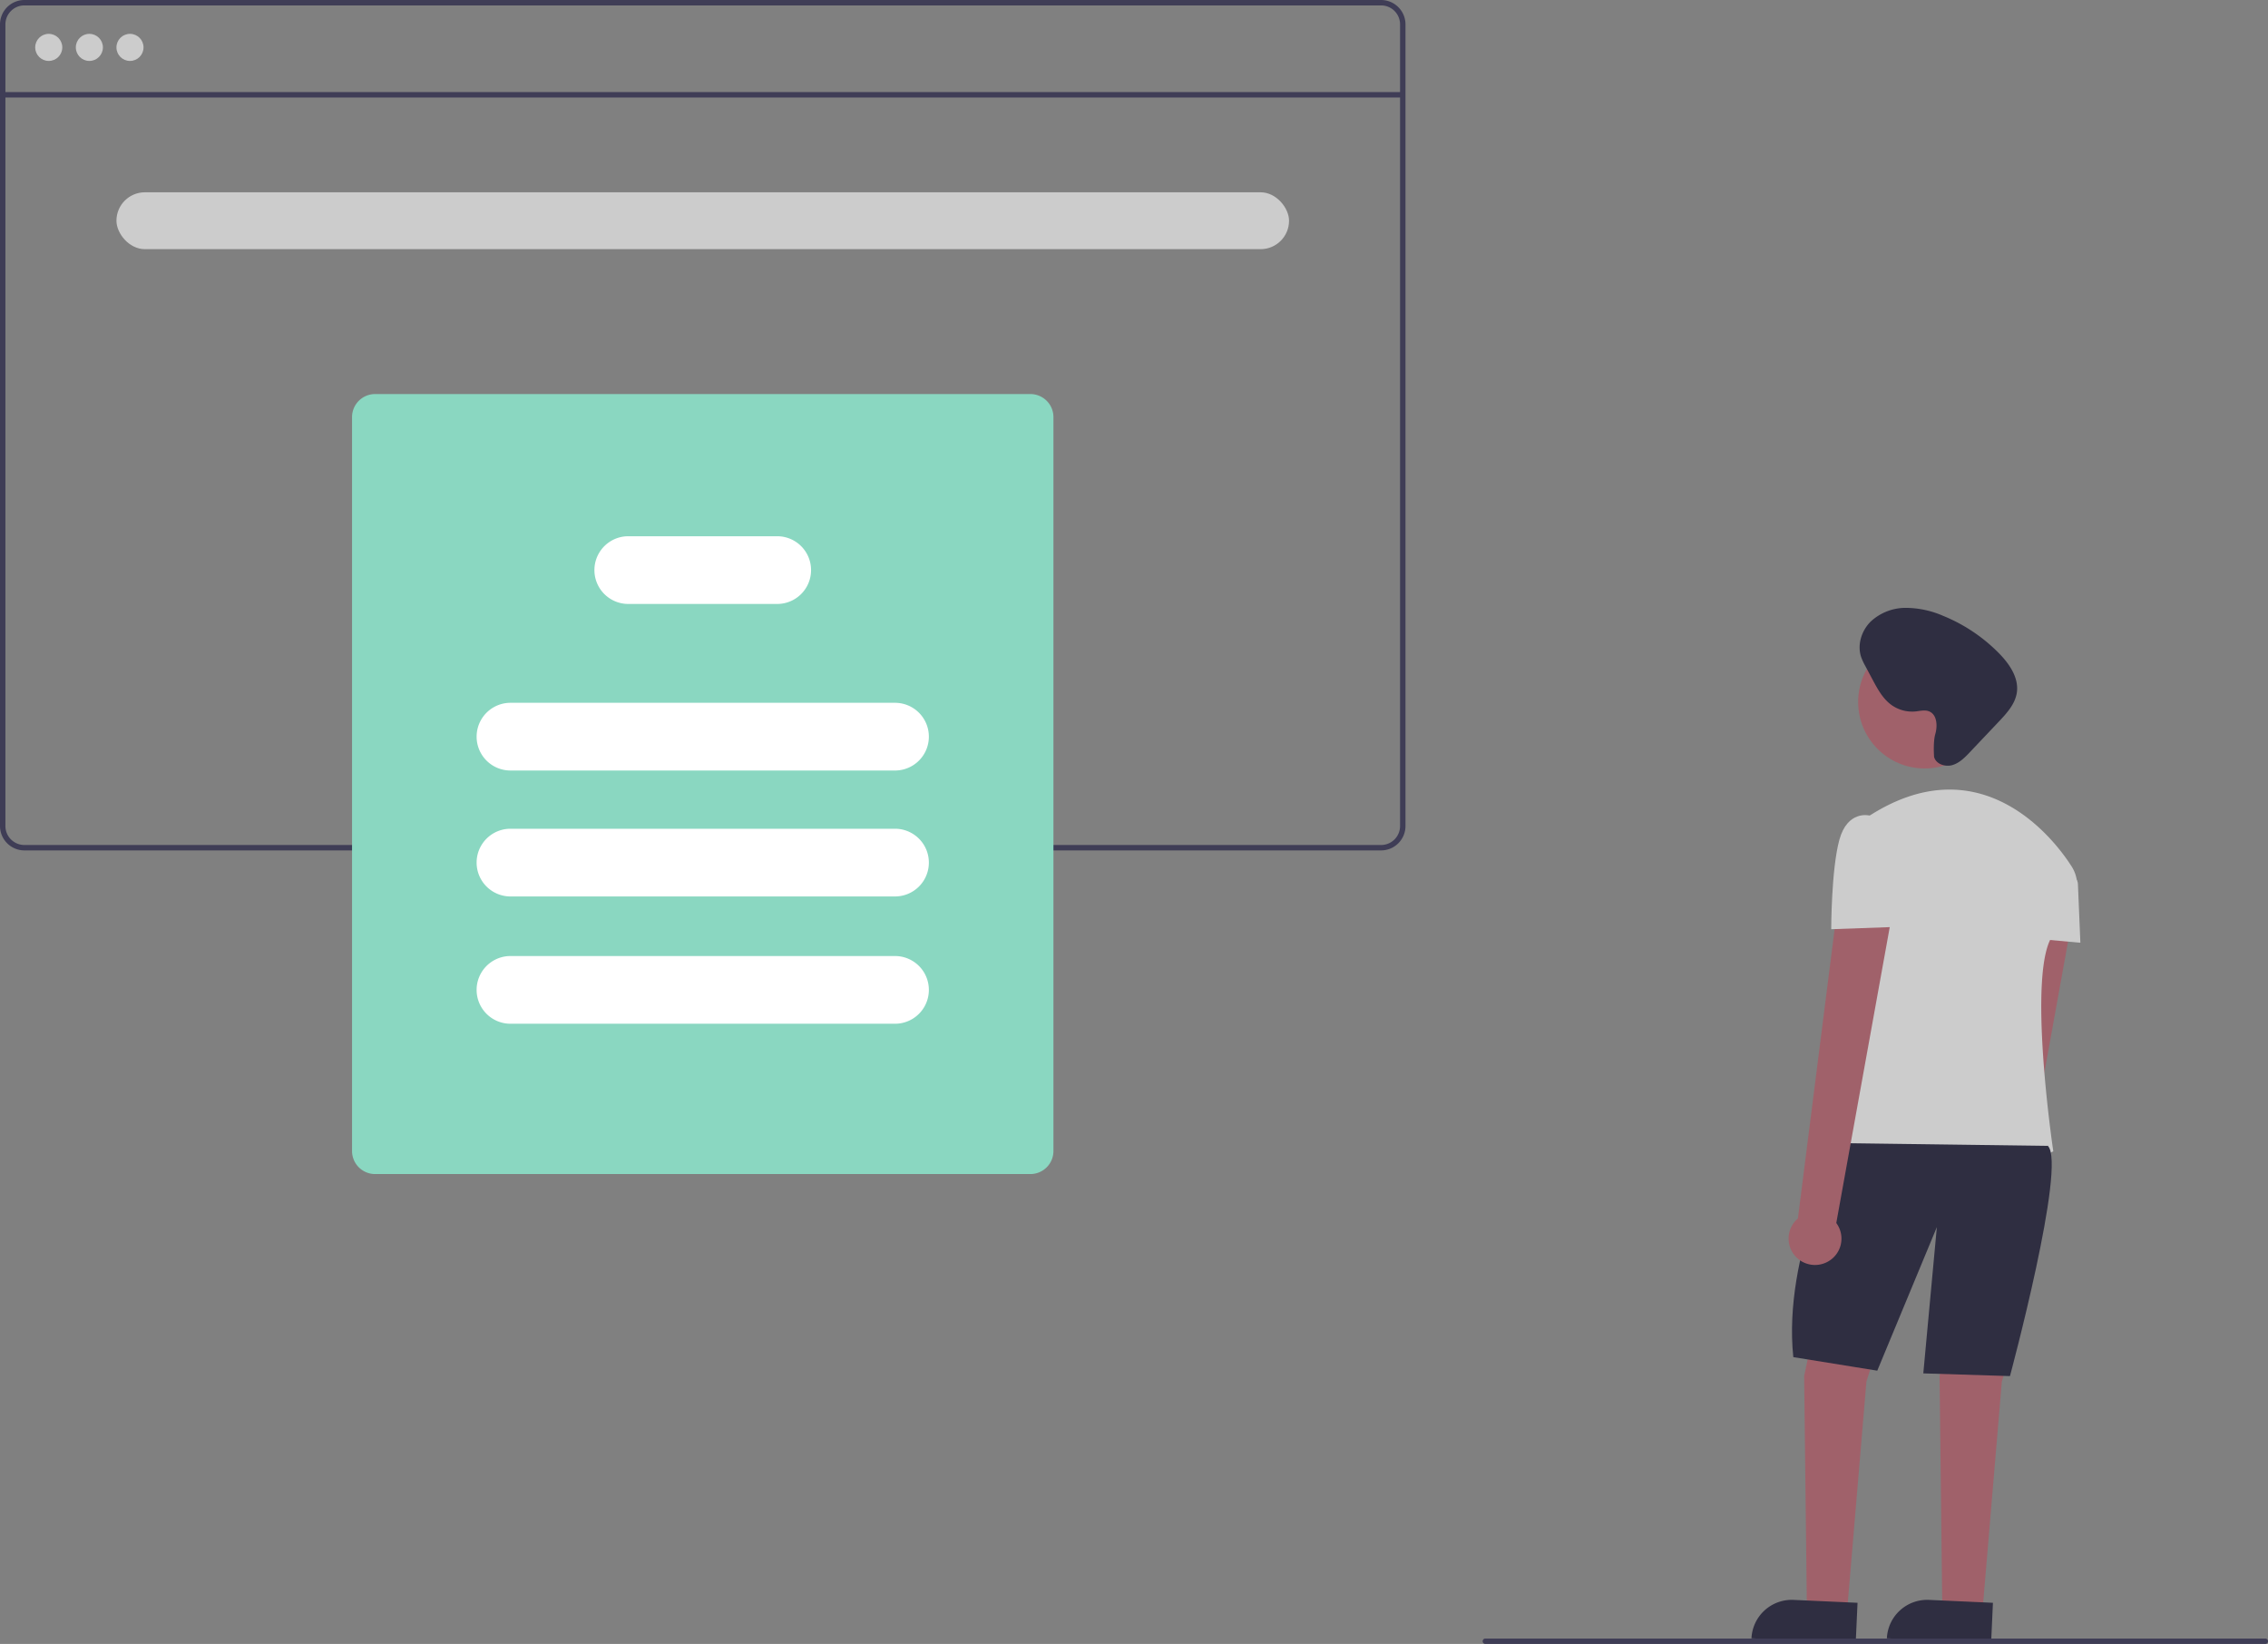 <svg id="e3f9207d-45bb-4c5f-8073-de7ce7a37f24" data-name="Layer 1" xmlns="http://www.w3.org/2000/svg" width="837.5" height="606.999" viewBox="0 0 837.5 606.999"><rect x="0" y="0" width="837.5" height="606.999" fill="#808080" stroke="none"/><path d="M691.25,146.5h-501a9.014,9.014,0,0,0-9,9v296a9.014,9.014,0,0,0,9,9h501a9.014,9.014,0,0,0,9-9v-296A9.014,9.014,0,0,0,691.25,146.5Zm7,305a7.008,7.008,0,0,1-7,7h-501a7.008,7.008,0,0,1-7-7v-296a7.008,7.008,0,0,1,7-7h501a7.008,7.008,0,0,1,7,7Z" transform="translate(-181.25 -146.5)" fill="#3f3d56"/><rect x="1" y="34" width="517" height="2" fill="#3f3d56"/><circle cx="18" cy="17.5" r="5" fill="#ccc"/><circle cx="33" cy="17.5" r="5" fill="#ccc"/><circle cx="48" cy="17.5" r="5" fill="#ccc"/><path d="M561.75,580h-242a8.51,8.51,0,0,1-8.5-8.5v-271a8.51,8.51,0,0,1,8.5-8.5h242a8.509,8.509,0,0,1,8.5,8.5v271A8.51,8.51,0,0,1,561.75,580Z" transform="translate(-181.25 -146.5)" fill="#8ad7c1"/><path d="M511.75,431h-142a12.5,12.5,0,0,1,0-25h142a12.5,12.5,0,0,1,0,25Z" transform="translate(-181.25 -146.5)" fill="#fff"/><path d="M511.75,477.5h-142a12.5,12.5,0,0,1,0-25h142a12.5,12.5,0,0,1,0,25Z" transform="translate(-181.25 -146.5)" fill="#fff"/><path d="M511.75,524.5h-142a12.5,12.5,0,1,1,0-25h142a12.5,12.5,0,0,1,0,25Z" transform="translate(-181.25 -146.5)" fill="#fff"/><path d="M468.25,369.5h-55a12.5,12.5,0,0,1,0-25h55a12.5,12.5,0,0,1,0,25Z" transform="translate(-181.25 -146.5)" fill="#fff"/><rect x="43" y="71" width="433" height="21" rx="10.5" fill="#ccc"/><path d="M920.867,622.523a9.691,9.691,0,0,0,3.465-14.45l22.582-124.975-21.073-.278-15.682,123.584a9.743,9.743,0,0,0,10.707,16.119Z" transform="translate(-181.25 -146.5)" fill="#a0616a"/><polygon points="674.215 470.097 666.215 508.097 667.215 593.097 682.215 593.097 689.215 510.097 700.215 475.097 674.215 470.097" fill="#a0616a"/><polygon points="724.215 470.097 716.215 508.097 717.215 593.097 732.215 593.097 739.215 510.097 750.215 475.097 724.215 470.097" fill="#a0616a"/><path d="M843.216,737.425h23.644a0,0,0,0,1,0,0v14.887a0,0,0,0,1,0,0H828.33a0,0,0,0,1,0,0v0A14.887,14.887,0,0,1,843.216,737.425Z" transform="translate(-146.602 -184.168) rotate(2.599)" fill="#2f2e41"/><path d="M893.216,737.425h23.644a0,0,0,0,1,0,0v14.887a0,0,0,0,1,0,0H878.33a0,0,0,0,1,0,0v0A14.887,14.887,0,0,1,893.216,737.425Z" transform="translate(-146.551 -186.436) rotate(2.599)" fill="#2f2e41"/><circle cx="710.715" cy="259.18" r="24.561" fill="#a0616a"/><path d="M946.243,466.43c-8.127-12.752-35.166-44.527-75.278-18.332,0,0,9.5,79.5-13.5,122.5,0,0,53,16,82,1,0,0-10-67,0-80a53.904,53.904,0,0,0,8.013-13.726A12.891,12.891,0,0,0,946.243,466.43Z" transform="translate(-181.25 -146.5)" fill="#ccc"/><path d="M936.465,465.598l9.814,4.089a3.718,3.718,0,0,1,2.285,3.278l.901,21.633-22-2Z" transform="translate(-181.25 -146.5)" fill="#ccc"/><path d="M861.465,568.598s-22,41-18,79l31,5,22-53-5,54,32,1s21-78,14-85Z" transform="translate(-181.25 -146.5)" fill="#2f2e41"/><path d="M855.867,612.523a9.691,9.691,0,0,0,3.465-14.45l22.582-124.975-21.073-.278-15.682,123.584a9.743,9.743,0,0,0,10.707,16.119Z" transform="translate(-181.25 -146.5)" fill="#a0616a"/><path d="M880.465,448.598l-9-1s-8-2-11,9-3,33-3,33l28-1Z" transform="translate(-181.25 -146.5)" fill="#ccc"/><path d="M895.899,417.505c.882-3.062.627-7.205-2.341-8.363-1.547-.603-3.272-.127-4.924.042a13.141,13.141,0,0,1-9.081-2.499c-3.071-2.283-4.967-5.772-6.768-9.147l-2.724-5.106a22.18,22.18,0,0,1-1.546-3.327c-1.516-4.507.13-9.726,3.499-13.082a18.976,18.976,0,0,1,12.963-5.082,34.984,34.984,0,0,1,13.851,2.967,61.261,61.261,0,0,1,20.653,13.875c3.832,3.92,7.32,9.027,6.52,14.45-.623,4.221-3.7,7.602-6.635,10.7l-10.645,11.237c-1.885,1.99-3.9,4.061-6.532,4.826s-6.023-.359-6.741-3.004C895.45,425.991,895.017,420.567,895.899,417.505Z" transform="translate(-181.25 -146.5)" fill="#2f2e41"/><path d="M1018.75,752.5a1.003,1.003,0,0,1-1,1h-288a1,1,0,0,1,0-2h288A1.003,1.003,0,0,1,1018.75,752.5Z" transform="translate(-181.25 -146.5)" fill="#3f3d56"/></svg>
